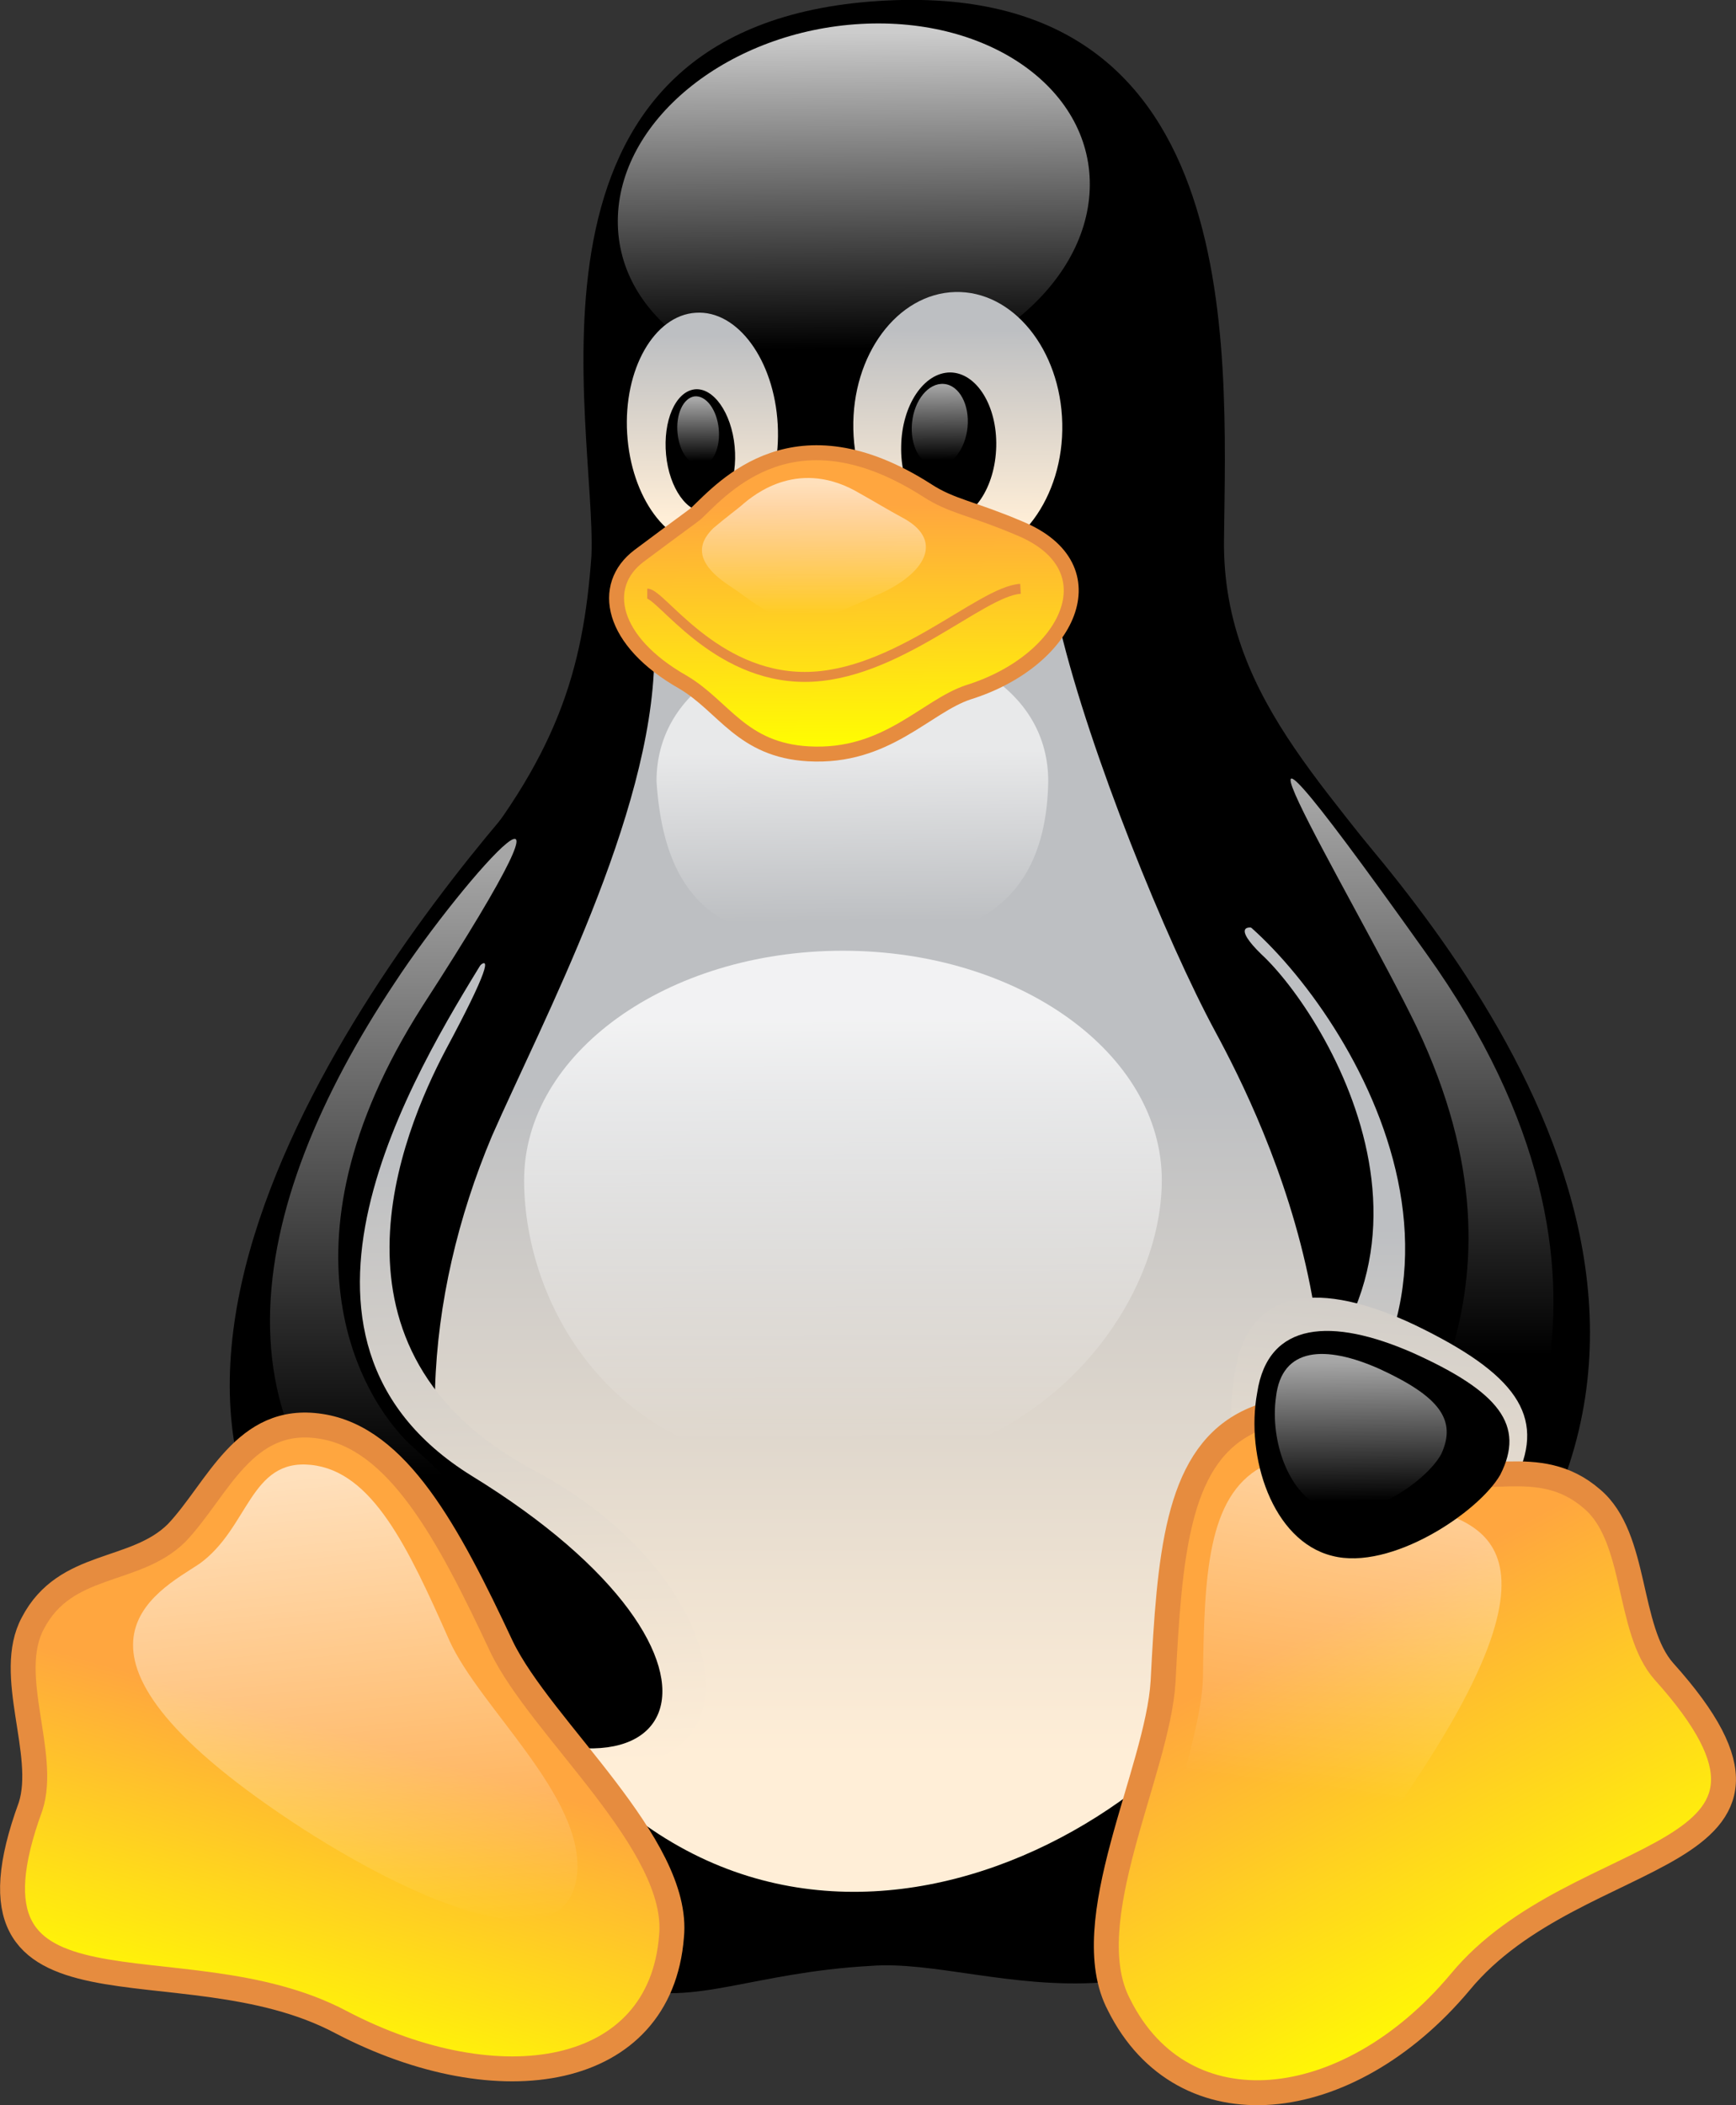 <?xml version="1.0" encoding="utf-8"?>
<svg version="1.1"
	 id="svg2" inkscape:version="0.91 r13725" sodipodi:docname="Virtual_Machines_Linux.svg" xmlns:cc="http://creativecommons.org/ns#" xmlns:dc="http://purl.org/dc/elements/1.1/" xmlns:inkscape="http://www.inkscape.org/namespaces/inkscape" xmlns:rdf="http://www.w3.org/1999/02/22-rdf-syntax-ns#" xmlns:sodipodi="http://sodipodi.sourceforge.net/DTD/sodipodi-0.dtd" xmlns:svg="http://www.w3.org/2000/svg"
	 xmlns="http://www.w3.org/2000/svg" xmlns:xlink="http://www.w3.org/1999/xlink" x="0px" y="0px" viewBox="0 0 544.2 659.6"
	 style="enable-background:new 0 0 544.2 659.6;" xml:space="preserve">
<rect x="0" y="0" width="544.2" height="659.6" fill="#333333" stroke="none"/>
<style type="text/css">
	.st0{fill:url(#path113_1_);}
	.st1{stroke:#000000;stroke-width:1.562;}
	.st2{fill:url(#path114_1_);}
	.st3{fill:url(#path115_1_);}
	.st4{fill:url(#path116_1_);}
	.st5{fill:url(#path121_1_);}
	.st6{fill:url(#path122_1_);}
	.st7{fill:url(#path128_1_);}
	.st8{fill:url(#path112_1_);}
	.st9{fill:url(#path125_1_);}
	.st10{fill:url(#path127_1_);}
	.st11{fill:url(#path129_1_);}
	.st12{fill:url(#path131_1_);}
	.st13{fill:url(#path132_1_);stroke:#E68C3F;stroke-width:7.812;}
	.st14{fill:url(#path177_1_);}
	.st15{fill:url(#path133_1_);stroke:#E68C3F;stroke-width:7.812;}
	.st16{fill:url(#path134_1_);}
	.st17{fill:url(#path135_1_);}
	.st18{fill:url(#path137_1_);}
	.st19{fill:url(#path119_1_);stroke:#E68C3F;stroke-width:4.688;}
	.st20{fill:none;stroke:#E68C3F;stroke-width:3.125;}
	.st21{fill:url(#path123_1_);}
</style>
<sodipodi:namedview  bordercolor="#666666" borderopacity="1" fit-margin-bottom="0" fit-margin-left="0" fit-margin-right="0" fit-margin-top="0" gridtolerance="10" guidetolerance="10" id="namedview93" inkscape:current-layer="svg2" inkscape:cx="268.62938" inkscape:cy="315.41895" inkscape:pageopacity="0" inkscape:pageshadow="2" inkscape:window-height="1018" inkscape:window-maximized="1" inkscape:window-width="1920" inkscape:window-x="-8" inkscape:window-y="-8" inkscape:zoom="1.0706042" objecttolerance="10" pagecolor="#ffffff" showgrid="false">
	</sodipodi:namedview>
<path id="path106" inkscape:connector-curvature="0" d="M110.3,527.7c-28-40.3-33.4-171.2,31.9-251.8
	c32.4-38.6,40.6-65.6,43.2-101.7C187.1,133,156.2,9.9,272.7,0.5c118-9.4,111.7,107.1,111,168.7c-0.6,52,38.2,81.6,64.7,122.1
	c49.1,74.5,44.9,202.9-9.2,272.3c-68.6,87-127.4,49.2-166.5,52.4C199.6,620.1,197.2,659.1,110.3,527.7z"/>
<linearGradient id="path113_1_" gradientUnits="userSpaceOnUse" x1="2329.967" y1="434.841" x2="2330.233" y2="500.292" gradientTransform="matrix(-0.965 -1.291555e-02 3.671998e-02 -2.557 2650.593 1693.566)">
	<stop  offset="0" style="stop-color:#FFEED7"/>
	<stop  offset="1" style="stop-color:#BDBFC2"/>
</linearGradient>
<path id="path113" inkscape:connector-curvature="0" class="st0" d="M395.4,299c20.3,18.7,73,102.6-10.4,154.9
	c-29.4,18.2,26.2,87.9,52.9,54.1c47.1-60.6,17.1-157.1-11.2-191.7C407.5,291.8,378.2,282.3,395.4,299z"/>
<path id="path111" inkscape:connector-curvature="0" class="st1" d="M389.7,287.5c33.4,27,94.2,122,5.5,183.8
	c-29.1,19.2,25.8,79.9,56.7,48.9c107.3-107.9-2.8-232-40.7-274.7C377.3,208.5,347.3,254.3,389.7,287.5z"/>
<linearGradient id="path114_1_" gradientUnits="userSpaceOnUse" x1="579.164" y1="718.459" x2="573.232" y2="626.295" gradientTransform="matrix(1.413 -7.965030e-02 4.119768e-02 -1.071 -573.846 825.784)">
	<stop  offset="0" style="stop-color:#FFFFFF;stop-opacity:0.8"/>
	<stop  offset="1" style="stop-color:#FFFFFF;stop-opacity:0"/>
</linearGradient>
<path id="path114" inkscape:connector-curvature="0" class="st2" d="M341.6,59.4c-1.2,30.9-35.2,57.9-76.1,60.2s-73-20.9-71.8-51.9
	S229,9.8,269.8,7.5C310.6,5.2,342.8,28.4,341.6,59.4z"/>
<linearGradient id="path115_1_" gradientUnits="userSpaceOnUse" x1="450.329" y1="602.443" x2="451.665" y2="637.13" gradientTransform="matrix(1.065 -6.167214e-02 -9.445850e-02 -1.644 -201.602 1180.447)">
	<stop  offset="0" style="stop-color:#FFEED7"/>
	<stop  offset="1" style="stop-color:#BDBFC2"/>
</linearGradient>
<path id="path115" inkscape:connector-curvature="0" class="st3" d="M243.8,133c1.1,20.1-8.5,37-21.5,37.8
	c-13,0.7-24.5-14.9-25.7-35c-1.2-20.1,8.5-37,21.5-37.8C231.2,97.1,242.7,112.8,243.8,133C243.8,132.9,243.8,133,243.8,133z"/>
<linearGradient id="path116_1_" gradientUnits="userSpaceOnUse" x1="1964" y1="569.485" x2="1963.164" y2="601.297" gradientTransform="matrix(-1.478 4.042534e-02 -3.886407e-02 -1.902 3226.19 1167.522)">
	<stop  offset="0" style="stop-color:#FFEED7"/>
	<stop  offset="1" style="stop-color:#BDBFC2"/>
</linearGradient>
<path id="path116" inkscape:connector-curvature="0" class="st4" d="M267.5,134.5c0.5,23.3,15.5,41.7,33.6,41.2
	c18.1-0.5,32.4-19.8,31.9-43S317.5,91,299.4,91.5C281.3,92,267,111.2,267.5,134.5L267.5,134.5z"/>
<path id="path117" inkscape:connector-curvature="0" d="M282.5,139.8c-0.3,12.8,6.2,23.1,14.4,23.2c8.2,0,15.1-10.3,15.4-23.1
	s-6.2-23.1-14.4-23.2C289.6,116.7,282.7,127,282.5,139.8z"/>
<path id="path118" inkscape:connector-curvature="0" d="M230.3,139.9c1,10.6-3,19.7-8.9,20.4c-5.9,0.7-11.6-7.3-12.6-17.8
	c-1-10.6,2.9-19.7,8.9-20.5C223.6,121.3,229.3,129.3,230.3,139.9C230.3,139.9,230.3,139.9,230.3,139.9z"/>
<linearGradient id="path121_1_" gradientUnits="userSpaceOnUse" x1="3766.681" y1="681.24" x2="3764.381" y2="641.15" gradientTransform="matrix(-0.392 -2.976458e-02 5.731006e-02 -0.583 1733.475 629.962)">
	<stop  offset="0" style="stop-color:#FFFFFF;stop-opacity:0.65"/>
	<stop  offset="1" style="stop-color:#FFFFFF;stop-opacity:0"/>
</linearGradient>
<path id="path121" inkscape:connector-curvature="0" class="st5" d="M285.9,132.5c-0.7,7.1,2.6,13.2,7.4,13.6
	c4.8,0.4,9.3-5.1,10-12.2c0.7-7.1-2.6-13.2-7.4-13.6S286.6,125.3,285.9,132.5z"/>
<linearGradient id="path122_1_" gradientUnits="userSpaceOnUse" x1="-1817.237" y1="1079.431" x2="-1819.804" y2="1040.388" gradientTransform="matrix(0.291 -3.333031e-02 -5.061034e-02 -0.488 802.426 591.544)">
	<stop  offset="0" style="stop-color:#FFFFFF;stop-opacity:0.65"/>
	<stop  offset="1" style="stop-color:#FFFFFF;stop-opacity:0"/>
</linearGradient>
<path id="path122" inkscape:connector-curvature="0" class="st6" d="M225.3,134.3c0.6,6-1.8,11.1-5.3,11.6c-3.6,0.4-7-4.1-7.6-10.1
	c-0.6-6,1.8-11.1,5.3-11.6C221.3,123.8,224.7,128.3,225.3,134.3L225.3,134.3z"/>
<linearGradient id="path128_1_" gradientUnits="userSpaceOnUse" x1="452.514" y1="326.923" x2="452.514" y2="461.691" gradientTransform="matrix(1.016 0 0 -1.538 -184.37 1052.754)">
	<stop  offset="0" style="stop-color:#FFEED7"/>
	<stop  offset="1" style="stop-color:#BDBFC2"/>
</linearGradient>
<path id="path128" inkscape:connector-curvature="0" class="st7" d="M154.2,356c16-36.4,50.1-100.3,50.9-149.7
	c0-39.3,117.7-48.7,127.2-9.4c9.4,39.2,33.4,98.1,48.7,126.4c15.3,28.3,59.8,118.4,12.4,196.9c-42.7,69.6-172.2,124.6-241.3-9.4
	C128.7,464.3,132.9,406.6,154.2,356z"/>
<linearGradient id="path112_1_" gradientUnits="userSpaceOnUse" x1="302.694" y1="445.664" x2="305.006" y2="541.411" gradientTransform="matrix(0.903 -7.217411e-02 -0.157 -2.004 -37.964 1467.931)">
	<stop  offset="0" style="stop-color:#FFEED7"/>
	<stop  offset="1" style="stop-color:#BDBFC2"/>
</linearGradient>
<path id="path112" inkscape:connector-curvature="0" class="st8" d="M139.7,329C126,355,97.4,423.2,167,460.5
	c74.8,39.6,74.5,121.2-15.4,82.4c-82.1-35.1-45.8-176.9-22.9-210.8C143.8,308.4,166.4,279.3,139.7,329z"/>
<path id="path109" inkscape:connector-curvature="0" class="st1" d="M151.4,299.6c-21.8,35.6-74.2,119.8-4.1,163.4
	c94.5,57.9,67.7,115.9-18.5,63.7c-121.4-72.8-14.8-219.5,33.9-275.4C218.3,188.5,173.4,262.7,151.4,299.6z"/>
<linearGradient id="path125_1_" gradientUnits="userSpaceOnUse" x1="590.544" y1="398.289" x2="591.115" y2="281.962" gradientTransform="matrix(1.399 0 0 -1.14 -562.482 773.352)">
	<stop  offset="0" style="stop-color:#FFFFFF;stop-opacity:0.8"/>
	<stop  offset="1" style="stop-color:#FFFFFF;stop-opacity:0"/>
</linearGradient>
<path id="path125" inkscape:connector-curvature="0" class="st9" d="M364.2,369.8c0,39.7-38.1,91.3-103.6,90.8
	c-67.5,0.6-96.3-51.1-96.3-90.8s44.8-71.9,99.9-71.9C319.4,297.9,364.2,330.1,364.2,369.8z"/>
<linearGradient id="path127_1_" gradientUnits="userSpaceOnUse" x1="527.452" y1="484.863" x2="528.221" y2="431.648" gradientTransform="matrix(1.278 0 0 -0.991 -407.156 716.541)">
	<stop  offset="0" style="stop-color:#FFFFFF;stop-opacity:0.65"/>
	<stop  offset="1" style="stop-color:#FFFFFF;stop-opacity:0"/>
</linearGradient>
<path id="path127" inkscape:connector-curvature="0" class="st10" d="M328.6,244.8c-0.7,41.2-27.5,50.9-61.4,50.9
	c-33.9,0-58.5-6.1-61.4-50.9c0-28.1,27.5-44.3,61.4-44.3C301.1,200.5,328.6,216.7,328.6,244.8z"/>
<linearGradient id="path129_1_" gradientUnits="userSpaceOnUse" x1="33.441" y1="578.272" x2="33.441" y2="489.767" gradientTransform="matrix(0.715 0 0 -2.186 100.78 1532.981)">
	<stop  offset="0" style="stop-color:#FFFFFF;stop-opacity:0.65"/>
	<stop  offset="1" style="stop-color:#FFFFFF;stop-opacity:0"/>
</linearGradient>
<path id="path129" inkscape:connector-curvature="0" class="st11" d="M123.7,308c22.1-33.7,68.8-85.5,8.7,7.3
	c-48.7,76.3-18,125.3-2.2,138.8c45.7,40.7,43.7,67.9,8,46.5C61.2,454.8,77.2,377.8,123.7,308z"/>
<linearGradient id="path131_1_" gradientUnits="userSpaceOnUse" x1="483.549" y1="586.616" x2="483.538" y2="506.516" gradientTransform="matrix(0.716 0 0 -2.183 99.645 1530.271)">
	<stop  offset="0" style="stop-color:#FFFFFF;stop-opacity:0.65"/>
	<stop  offset="1" style="stop-color:#FFFFFF;stop-opacity:0"/>
</linearGradient>
<path id="path131" inkscape:connector-curvature="0" class="st12" d="M444.1,321.8C425,282.2,364,182,447,298.6
	c75.6,105.4,22.5,178.8,13.1,186c-9.4,7.3-41.4,21.8-32-3.6C437.6,455.6,484.7,407.3,444.1,321.8z"/>
<linearGradient id="path132_1_" gradientUnits="userSpaceOnUse" x1="422.227" y1="230.663" x2="398.483" y2="150.362" gradientTransform="matrix(1.264 0 0 -1.236 -419.277 830.215)">
	<stop  offset="0" style="stop-color:#FFA63F"/>
	<stop  offset="1" style="stop-color:#FFFF00"/>
</linearGradient>
<path id="path132" inkscape:connector-curvature="0" class="st13" d="M106.9,633.6C56.4,606.8-17.1,638.8,9.6,566
	c5.3-16.5-8-41.3,0.7-57.4c10.2-19.6,32-15.3,45.1-28.3c12.9-13.6,21.1-37.1,45.1-33.4c24,3.6,39.9,33.1,56.7,69
	c12.4,25.8,56.2,62.1,53.3,90.9C207,651.2,156.6,659.6,106.9,633.6z"/>
<linearGradient id="path177_1_" gradientUnits="userSpaceOnUse" x1="-39.239" y1="-281.154" x2="-141.162" y2="-12.089" gradientTransform="matrix(0.637 0.286 0.225 -0.579 522.717 382.159)">
	<stop  offset="0" style="stop-color:#FFEED7"/>
	<stop  offset="1" style="stop-color:#BDBFC2"/>
</linearGradient>
<path id="path177" inkscape:connector-curvature="0" class="st14" d="M475.4,462.9c-7.8,14.6-39.8,37.7-61.1,31.7
	c-21.8-5.9-31.6-38.9-27.3-63.8c4-28.1,27.3-29.5,56.6-15.6C475.1,430.4,484.6,443.6,475.4,462.9z"/>
<linearGradient id="path133_1_" gradientUnits="userSpaceOnUse" x1="1814.839" y1="502.22" x2="1799.848" y2="394.671" gradientTransform="matrix(-1.18 0.427 -0.471 -1.153 2783.873 318.792)">
	<stop  offset="0" style="stop-color:#FFA63F"/>
	<stop  offset="1" style="stop-color:#FFFF00"/>
</linearGradient>
<path id="path133" inkscape:connector-curvature="0" class="st15" d="M457.7,621.1c37.1-45,119.4-35.7,63.9-97.4
	c-11.7-13.2-8.2-41.9-22.5-54c-17-14.8-35.7-2.7-52.9-10.4c-17.2-8.3-35.2-24.5-56.3-13c-21,11.5-23.3,41.4-25.3,80.6
	c-1.7,28.2-27.5,75.4-13.8,101.3C370.9,668.5,422.4,663.2,457.7,621.1z"/>
<linearGradient id="path134_1_" gradientUnits="userSpaceOnUse" x1="1903.496" y1="657.76" x2="1967.852" y2="540.265" gradientTransform="matrix(-0.952 0.346 -0.421 -0.949 2517.711 393.5)">
	<stop  offset="0" style="stop-color:#FFFFFF;stop-opacity:0.65"/>
	<stop  offset="1" style="stop-color:#FFFFFF;stop-opacity:0"/>
</linearGradient>
<path id="path134" inkscape:connector-curvature="0" class="st16" d="M441.6,561c57.4-84.7,14.6-84.1,0.3-90.5
	c-14.4-6.9-29.6-20.2-46.5-10.8c-16.9,9.4-17.9,33.9-18.3,66c-0.6,23.1-20,61.6-8.3,83C382.7,633.8,416.6,597.4,441.6,561z"/>
<linearGradient id="path135_1_" gradientUnits="userSpaceOnUse" x1="227.615" y1="387.645" x2="235.049" y2="247.086" gradientTransform="matrix(1.004 -5.226007e-02 1.740863e-02 -1.046 -126.907 878.604)">
	<stop  offset="0" style="stop-color:#FFFFFF;stop-opacity:0.65"/>
	<stop  offset="1" style="stop-color:#FFFFFF;stop-opacity:0"/>
</linearGradient>
<path id="path135" inkscape:connector-curvature="0" class="st17" d="M95.2,573.2C9.3,517.6,49.5,498.7,62.5,490
	c15.6-11.2,15.8-33,35-31c19.2,2,30.4,25.7,43.4,55.1c9.6,21.1,42.4,48.9,40,73.2C177.8,615.8,132.4,597,95.2,573.2z"/>
<path id="path136" inkscape:connector-curvature="0" d="M470.3,462.1c-6.7,11.7-34.3,30.2-52.7,25.4c-18.8-4.7-27.2-31.1-23.5-51.1
	c3.4-22.5,23.5-23.6,48.8-12.5C470,436.1,478.2,446.6,470.3,462.1z"/>
<linearGradient id="path137_1_" gradientUnits="userSpaceOnUse" x1="-1090.376" y1="-341.517" x2="-1035.707" y2="-450.134" gradientTransform="matrix(0.374 0.159 0.121 -0.322 872.455 490.129)">
	<stop  offset="0" style="stop-color:#FFFFFF;stop-opacity:0.65"/>
	<stop  offset="1" style="stop-color:#FFFFFF;stop-opacity:0"/>
</linearGradient>
<path id="path137" inkscape:connector-curvature="0" class="st18" d="M451.8,455.6c-4.3,8.1-22.5,21-34.9,17.6
	c-12.7-3.3-18.9-21.6-16.9-35.5c1.8-15.6,15.4-16.4,32.6-8.7C451,437.5,456.8,444.8,451.8,455.6z"/>
<linearGradient id="path119_1_" gradientUnits="userSpaceOnUse" x1="609.385" y1="503.52" x2="610.157" y2="428.284" gradientTransform="matrix(1.523 0 0 -1.026 -664.249 674.919)">
	<stop  offset="0" style="stop-color:#FFA63F"/>
	<stop  offset="1" style="stop-color:#FFFF00"/>
</linearGradient>
<path id="path119" inkscape:connector-curvature="0" class="st19" d="M218.2,160.9c8.9-8.5,31-33.8,72.5-7.2c7.7,5,14,5.5,28.8,11.8
	c29.7,12.2,15.5,41.6-15.9,51.4c-13.4,4.4-25.7,20.7-50.2,19.3c-20.9-1.2-26.4-14.8-39.2-22.4c-22.8-12.9-26.2-30.3-13.9-39.6
	C212.6,165,217.4,161.6,218.2,160.9z"/>
<path id="path120" inkscape:connector-curvature="0" class="st20" d="M319.9,184.5c-12.4,0.7-39.2,27.6-67.6,27.6
	S207.2,186,202.9,186"/>
<linearGradient id="path123_1_" gradientUnits="userSpaceOnUse" x1="-3.353" y1="708.099" x2="-3.8" y2="624.394" gradientTransform="matrix(0.767 0 0 -0.487 257.929 496.368)">
	<stop  offset="0" style="stop-color:#FFFFFF;stop-opacity:0.65"/>
	<stop  offset="1" style="stop-color:#FFFFFF;stop-opacity:0"/>
</linearGradient>
<path id="path123" inkscape:connector-curvature="0" class="st21" d="M232.3,158.5c4.5-4,18.6-15.1,37.4-3.8c4,2.2,8,4.7,14.1,8
	c12,7,6.1,17.1-8.3,23.5c-6.5,2.7-17.3,8.6-25.5,8.2c-9.1-0.8-15-6.8-21.1-10.7c-11.1-7.3-10.4-13.2-5.3-18.2
	C227.5,162.2,231.9,158.9,232.3,158.5z"/>
</svg>
